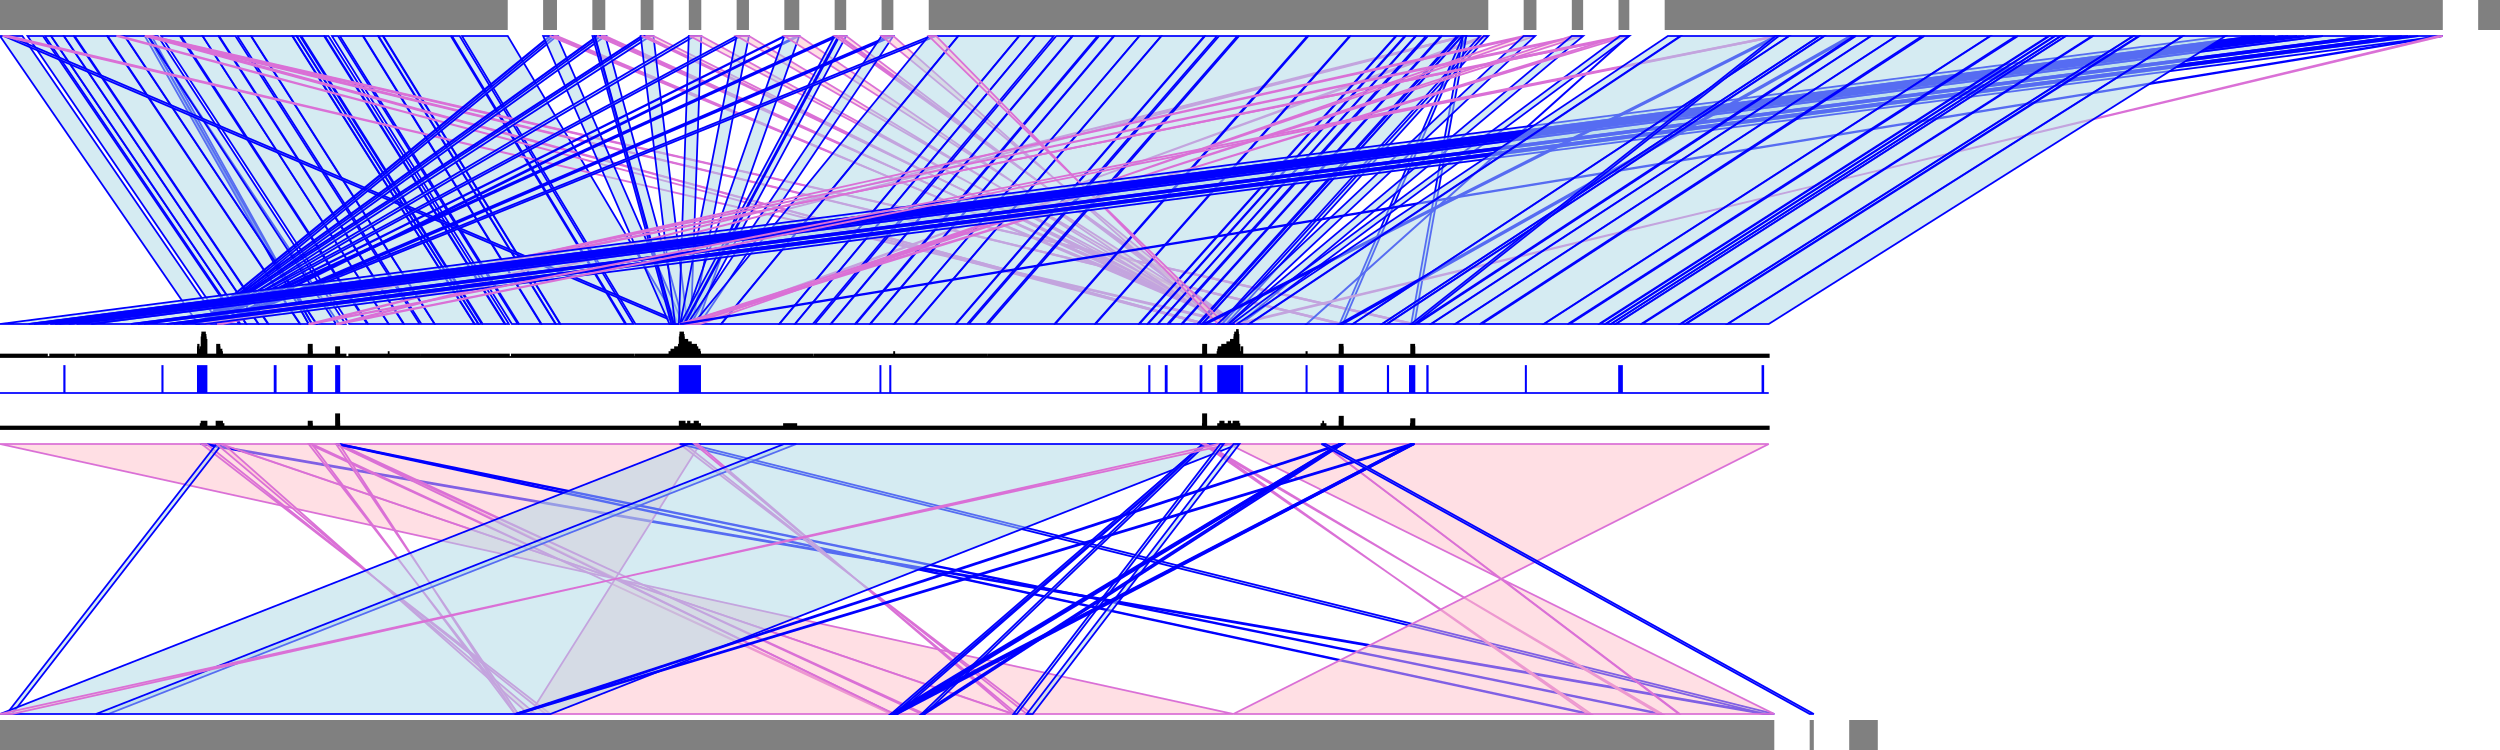 <?xml version="1.0" standalone="no"?>
<!DOCTYPE svg PUBLIC " -//W3C//DTD SVG 1.0//EN" "http://www.w3.org/TR/2001/REC-SVG-20010904/DTD/svg10.dtd">
<svg width="141.343" height="42.403">
<!-- reference contigs -->
<polygon points="3.47355254460302e-05,20.184 3.47355254460302e-05,20.045 1.599,20.045 1.599,20.184 1.627,20.184 1.627,20.045 1.911,20.045 1.911,20.184 1.922,20.184 1.922,20.045 2.652,20.045 2.652,20.184 2.837,20.184 2.837,20.045 3.072,20.045 3.072,20.184 3.117,20.184 3.117,20.045 3.32,20.045 3.32,20.184 3.353,20.184 3.353,20.045 3.81,20.045 3.81,20.184 3.868,20.184 3.868,20.045 4.179,20.045 4.179,20.184 4.32,20.184 4.32,20.045 5.152,20.045 5.152,20.184 5.161,20.184 5.161,20.045 7.383,20.045 7.383,20.184 7.408,20.184 7.408,20.045 7.782,20.045 7.782,20.184 7.807,20.184 7.807,20.045 8.101,20.045 8.101,20.184 8.138,20.184 8.138,20.045 9.401,20.045 9.402,20.184 9.424,20.184 9.424,20.045 9.738,20.045 9.738,20.184 9.8,20.184 9.8,20.045 10.289,20.045 10.289,20.184 10.304,20.184 10.304,20.045 11.187,20.045 11.187,19.906 11.187,19.906 11.187,19.629 11.201,19.629 11.201,19.49 11.229,19.49 11.229,19.629 11.23,19.629 11.23,19.906 11.31,19.906 11.31,19.768 11.329,19.768 11.329,19.906 11.344,19.906 11.344,19.629 11.397,19.629 11.397,19.212 11.397,19.212 11.397,19.074 11.422,19.074 11.422,18.935 11.435,18.935 11.435,18.796 11.587,18.796 11.587,18.935 11.594,18.935 11.594,19.074 11.612,19.074 11.612,18.935 11.62,18.935 11.62,19.074 11.635,19.074 11.635,19.212 11.674,19.212 11.674,19.351 11.674,19.351 11.674,19.49 11.675,19.49 11.675,20.045 12.273,20.045 12.273,19.906 12.273,19.906 12.273,19.768 12.273,19.768 12.273,19.49 12.402,19.49 12.402,19.629 12.417,19.629 12.417,19.768 12.522,19.768 12.522,19.906 12.554,19.906 12.554,20.045 12.587,20.045 12.587,20.184 12.669,20.184 12.669,20.045 13.517,20.045 13.517,20.184 13.591,20.184 13.591,20.045 13.919,20.045 13.919,20.184 13.928,20.184 13.928,20.045 14.608,20.045 14.608,20.184 14.621,20.184 14.621,20.045 15.152,20.045 15.152,20.184 15.178,20.184 15.178,20.045 16.952,20.045 16.952,20.184 16.976,20.184 16.976,20.045 17.448,20.045 17.448,19.906 17.45,19.906 17.45,19.768 17.45,19.768 17.45,19.629 17.451,19.629 17.451,19.49 17.629,19.49 17.629,19.629 17.629,19.629 17.629,19.768 17.633,19.768 17.633,19.906 17.638,19.906 17.638,20.045 17.896,20.045 17.896,20.184 17.902,20.184 17.902,20.045 18.998,20.045 18.998,19.768 18.999,19.768 18.999,19.629 19.176,19.629 19.176,19.768 19.176,19.768 19.176,19.906 19.18,19.906 19.18,20.045 19.536,20.045 19.536,20.184 19.744,20.184 19.744,20.045 20.759,20.045 20.759,20.184 20.813,20.184 20.813,20.045 21.973,20.045 21.973,19.906 21.976,19.906 21.976,20.045 22.817,20.045 22.817,20.184 22.846,20.184 22.846,20.045 23.722,20.045 23.722,20.184 23.824,20.184 23.824,20.045 24.568,20.045 24.568,20.184 24.58,20.184 24.58,20.045 26.818,20.045 26.818,20.184 26.837,20.184 26.837,20.045 27.046,20.045 27.047,20.184 27.056,20.184 27.056,20.045 27.234,20.045 27.234,20.184 27.291,20.184 27.291,20.045 28.536,20.045 28.536,20.184 28.57,20.184 28.57,20.045 28.771,20.045 28.771,20.184 28.938,20.184 28.938,20.045 29.27,20.045 29.27,20.184 29.343,20.184 29.343,20.045 30.59,20.045 30.59,20.184 30.615,20.184 30.615,20.045 31.405,20.045 31.405,20.184 31.425,20.184 31.425,20.045 31.666,20.045 31.666,20.184 31.683,20.184 31.683,20.045 35.347,20.045 35.347,20.184 35.401,20.184 35.401,20.045 35.813,20.045 35.813,20.184 35.927,20.184 35.927,20.045 37.849,20.045 37.849,19.906 37.958,19.906 37.958,19.768 38.067,19.768 38.067,19.906 38.099,19.906 38.099,19.768 38.165,19.768 38.165,19.629 38.381,19.629 38.381,19.49 38.39,19.49 38.39,19.629 38.428,19.629 38.428,19.49 38.428,19.49 38.428,19.351 38.429,19.351 38.429,19.212 38.429,19.212 38.429,19.074 38.454,19.074 38.454,18.935 38.466,18.935 38.467,18.796 38.618,18.796 38.618,18.935 38.626,18.935 38.626,19.074 38.644,19.074 38.644,18.935 38.652,18.935 38.652,19.074 38.667,19.074 38.667,19.212 38.705,19.212 38.705,19.351 38.718,19.351 38.718,19.212 38.816,19.212 38.816,19.351 38.855,19.351 38.855,19.212 38.858,19.212 38.858,19.351 38.984,19.351 38.984,19.49 38.999,19.49 38.999,19.351 39.06,19.351 39.06,19.49 39.069,19.49 39.069,19.629 39.111,19.629 39.111,19.49 39.131,19.49 39.131,19.629 39.195,19.629 39.195,19.49 39.353,19.49 39.353,19.629 39.428,19.629 39.428,19.768 39.548,19.768 39.549,19.906 39.581,19.906 39.581,20.045 40.766,20.045 40.766,20.184 40.777,20.184 40.777,20.045 44.052,20.045 44.052,20.184 44.066,20.184 44.066,20.045 44.94,20.045 44.94,20.184 44.95,20.184 44.95,20.045 45.954,20.045 45.954,20.184 46.067,20.184 46.067,20.045 46.958,20.045 46.958,20.184 46.984,20.184 46.984,20.045 48.335,20.045 48.335,20.184 48.388,20.184 48.388,20.045 49.181,20.045 49.181,20.184 49.207,20.184 49.207,20.045 50.55,20.045 50.55,19.906 50.558,19.906 50.558,20.045 51.713,20.045 51.713,20.184 51.728,20.184 51.728,20.045 54.028,20.045 54.028,20.184 54.055,20.184 54.055,20.045 54.683,20.045 54.683,20.184 54.778,20.184 54.778,20.045 55.764,20.045 55.764,20.184 55.87,20.184 55.87,20.045 59.616,20.045 59.616,20.184 59.658,20.184 59.658,20.045 61.901,20.045 61.901,20.184 61.936,20.184 61.936,20.045 64.379,20.045 64.38,20.184 64.419,20.184 64.419,20.045 64.869,20.045 64.869,20.184 64.902,20.184 64.902,20.045 65.453,20.045 65.453,20.184 65.469,20.184 65.469,20.045 66.002,20.045 66.002,20.184 66.082,20.184 66.082,20.045 66.792,20.045 66.792,20.184 66.842,20.184 66.842,20.045 67.693,20.045 67.693,20.184 67.78,20.184 67.78,20.045 67.966,20.045 67.966,20.184 67.976,20.184 67.976,20.045 68.015,20.045 68.015,19.906 68.015,19.906 68.015,19.768 68.015,19.768 68.015,19.629 68.019,19.629 68.019,19.49 68.197,19.49 68.197,19.906 68.198,19.906 68.198,20.045 68.836,20.045 68.836,19.906 68.868,19.906 68.868,19.768 68.9,19.768 68.9,19.629 68.938,19.629 68.938,19.768 69.02,19.768 69.021,19.629 69.096,19.629 69.096,19.49 69.254,19.49 69.254,19.629 69.317,19.629 69.318,19.49 69.338,19.49 69.338,19.629 69.38,19.629 69.38,19.49 69.388,19.49 69.388,19.351 69.449,19.351 69.449,19.49 69.465,19.49 69.465,19.351 69.591,19.351 69.591,19.212 69.594,19.212 69.594,19.351 69.633,19.351 69.633,19.212 69.731,19.212 69.731,19.351 69.743,19.351 69.743,19.212 69.782,19.212 69.782,19.074 69.797,19.074 69.797,18.935 69.805,18.935 69.805,19.074 69.823,19.074 69.823,18.935 69.83,18.935 69.83,18.796 69.934,18.796 69.934,18.657 69.982,18.657 69.982,18.796 69.995,18.796 69.995,18.935 70.02,18.935 70.02,19.074 70.02,19.074 70.02,19.49 70.073,19.49 70.073,19.768 70.073,19.768 70.073,19.906 70.142,19.906 70.142,20.045 70.196,20.045 70.196,19.906 70.196,19.906 70.196,19.768 70.197,19.768 70.197,19.629 70.239,19.629 70.239,19.906 70.239,19.906 70.239,20.045 70.602,20.045 70.602,20.184 70.632,20.184 70.632,20.045 73.862,20.045 73.862,19.906 73.88,19.906 73.88,20.045 75.732,20.045 75.732,19.906 75.737,19.906 75.737,19.768 75.737,19.768 75.737,19.629 75.737,19.629 75.737,19.49 75.908,19.49 75.908,19.629 75.921,19.629 75.921,19.768 75.922,19.768 75.922,19.906 75.922,19.906 75.922,20.045 76.477,20.045 76.477,20.184 76.488,20.184 76.488,20.045 78.13,20.045 78.13,20.184 78.141,20.184 78.141,20.045 78.399,20.045 78.399,20.184 78.419,20.184 78.419,20.045 79.783,20.045 79.783,19.768 79.783,19.768 79.783,19.629 79.783,19.629 79.783,19.49 79.955,19.49 79.955,19.629 79.968,19.629 79.968,19.768 79.968,19.768 79.968,19.906 79.968,19.906 79.968,20.045 80.002,20.045 80.002,20.184 80.094,20.184 80.094,20.045 80.894,20.045 80.894,20.184 80.918,20.184 80.918,20.045 82.271,20.045 82.271,20.184 82.282,20.184 82.282,20.045 83.671,20.045 83.671,20.184 83.77,20.184 83.77,20.045 87.279,20.045 87.279,20.184 87.294,20.184 87.294,20.045 88.645,20.045 88.645,20.184 88.742,20.184 88.742,20.045 90.402,20.045 90.402,20.184 90.461,20.184 90.461,20.045 90.749,20.045 90.749,20.184 90.784,20.184 90.784,20.045 91.078,20.045 91.078,20.184 91.082,20.184 91.082,20.045 91.348,20.045 91.348,20.184 91.355,20.184 91.355,20.045 92.785,20.045 92.785,20.184 92.848,20.184 92.848,20.045 94.994,20.045 94.994,20.184 95.015,20.184 95.015,20.045 95.269,20.045 95.269,20.184 95.318,20.184 95.318,20.045 97.659,20.045 97.659,20.184 97.679,20.184 97.679,20.045 100,20.045 100,20.184" fill="black" stroke="black" stroke-width="0.1" />
<polygon points="3.47355254460302e-05,22.219 3.47355254460302e-05,22.219 3.63,22.219 3.63,20.693 3.653,20.693 3.653,22.219 9.176,22.219 9.176,20.693 9.195,20.693 9.195,22.219 11.187,22.219 11.187,20.693 11.23,20.693 11.23,22.219 11.31,22.219 11.31,20.693 11.326,20.693 11.326,22.219 11.344,22.219 11.344,20.693 11.675,20.693 11.675,22.219 15.526,22.219 15.526,20.693 15.587,20.693 15.587,22.219 17.45,22.219 17.45,20.693 17.638,20.693 17.638,22.219 18.998,22.219 18.998,20.693 19.185,20.693 19.185,22.219 38.428,22.219 38.428,20.693 39.581,20.693 39.581,22.219 49.771,22.219 49.771,20.693 49.781,20.693 49.781,22.219 50.326,22.219 50.326,20.693 50.343,20.693 50.343,22.219 64.97,22.219 64.97,20.693 64.99,20.693 64.99,22.219 65.903,22.219 65.903,20.693 65.964,20.693 65.964,22.219 67.875,22.219 67.875,20.693 67.928,20.693 67.928,22.219 68.868,22.219 68.868,20.693 70.073,20.693 70.073,22.219 70.196,22.219 70.196,20.693 70.239,20.693 70.239,22.219 73.862,22.219 73.862,20.693 73.878,20.693 73.878,22.219 75.737,22.219 75.737,20.693 75.922,20.693 75.922,22.219 78.462,22.219 78.462,20.693 78.484,20.693 78.485,22.219 79.711,22.219 79.711,20.693 79.764,20.693 79.764,22.219 79.783,22.219 79.783,20.693 79.968,20.693 79.968,22.219 80.69,22.219 80.69,20.693 80.719,20.693 80.719,22.219 86.261,22.219 86.261,20.693 86.275,20.693 86.275,22.219 91.537,22.219 91.537,20.693 91.58,20.693 91.58,22.219 91.658,22.219 91.658,20.693 91.702,20.693 91.702,22.219 99.644,22.219 99.644,20.693 99.656,20.693 99.656,22.219 99.678,22.219 99.678,20.693 99.69,20.693 99.69,22.219 100,22.219 100,22.219" fill="blue" stroke="blue" stroke-width="0.1" />
<polygon points="3.47355254460302e-05,24.255 3.47355254460302e-05,24.116 11.344,24.116 11.344,23.977 11.397,23.977 11.397,23.838 11.675,23.838 11.675,24.116 12.243,24.116 12.243,23.838 12.433,23.838 12.433,23.977 12.474,23.977 12.474,23.838 12.554,23.838 12.554,23.977 12.636,23.977 12.636,24.116 17.448,24.116 17.448,23.977 17.449,23.977 17.449,23.838 17.629,23.838 17.629,23.977 17.638,23.977 17.638,24.116 18.998,24.116 18.998,23.561 18.998,23.561 18.998,23.422 19.176,23.422 19.176,23.838 19.18,23.838 19.18,23.977 19.185,23.977 19.185,24.116 38.428,24.116 38.428,23.838 38.706,23.838 38.706,23.977 38.899,23.977 38.899,23.838 38.982,23.838 38.982,23.977 39.269,23.977 39.269,23.838 39.46,23.838 39.46,23.977 39.581,23.977 39.581,24.116 44.325,24.116 44.325,23.977 45.02,23.977 45.02,24.116 68.006,24.116 68.006,23.977 68.015,23.977 68.015,23.838 68.015,23.838 68.015,23.422 68.197,23.422 68.197,23.838 68.198,23.838 68.198,24.116 68.868,24.116 68.868,23.977 68.989,23.977 68.989,23.838 69.179,23.838 69.179,23.977 69.467,23.977 69.467,23.838 69.55,23.838 69.55,23.977 69.742,23.977 69.742,23.838 70.02,23.838 70.02,23.977 70.073,23.977 70.073,24.116 74.71,24.116 74.71,23.977 74.807,23.977 74.807,23.838 74.808,23.838 74.808,23.977 74.944,23.977 74.944,24.116 75.732,24.116 75.732,23.838 75.737,23.838 75.737,23.561 75.922,23.561 75.922,23.699 75.922,23.699 75.922,23.838 75.922,23.838 75.922,24.116 79.765,24.116 79.765,23.977 79.783,23.977 79.783,23.699 79.968,23.699 79.968,23.838 79.968,23.838 79.968,23.977 79.968,23.977 79.968,24.116 100,24.116 100,24.255" fill="black" stroke="black" stroke-width="0.1" />
<!-- assembly contigs before -->
<polygon points="0,0 28.706,0 28.706,1.696 0,1.696" fill="grey" stroke="grey" stroke-width="0" />
<polygon points="30.706,0 31.49,0 31.49,1.696 30.706,1.696" fill="grey" stroke="grey" stroke-width="0" />
<polygon points="33.49,0 34.222,0 34.222,1.696 33.49,1.696" fill="grey" stroke="grey" stroke-width="0" />
<polygon points="36.222,0 36.943,0 36.943,1.696 36.222,1.696" fill="grey" stroke="grey" stroke-width="0" />
<polygon points="38.943,0 39.648,0 39.648,1.696 38.943,1.696" fill="grey" stroke="grey" stroke-width="0" />
<polygon points="41.648,0 42.344,0 42.344,1.696 41.648,1.696" fill="grey" stroke="grey" stroke-width="0" />
<polygon points="44.344,0 45.189,0 45.189,1.696 44.344,1.696" fill="grey" stroke="grey" stroke-width="0" />
<polygon points="47.189,0 47.842,0 47.842,1.696 47.189,1.696" fill="grey" stroke="grey" stroke-width="0" />
<polygon points="49.842,0 50.508,0 50.508,1.696 49.842,1.696" fill="grey" stroke="grey" stroke-width="0" />
<polygon points="52.508,0 84.144,0 84.144,1.696 52.508,1.696" fill="grey" stroke="grey" stroke-width="0" />
<polygon points="86.144,0 86.866,0 86.866,1.696 86.144,1.696" fill="grey" stroke="grey" stroke-width="0" />
<polygon points="88.866,0 89.506,0 89.506,1.696 88.866,1.696" fill="grey" stroke="grey" stroke-width="0" />
<polygon points="91.506,0 92.116,0 92.116,1.696 91.506,1.696" fill="grey" stroke="grey" stroke-width="0" />
<polygon points="94.116,0 138.109,0 138.109,1.696 94.116,1.696" fill="grey" stroke="grey" stroke-width="0" />
<polygon points="140.109,0 141.343,0 141.343,1.696 140.109,1.696" fill="grey" stroke="grey" stroke-width="0" />
<!-- assembly contigs after -->
<polygon points="0,40.707 100.314,40.707 100.314,42.403 0,42.403" fill="grey" stroke="grey" stroke-width="0" />
<polygon points="102.314,40.707 102.548,40.707 102.548,42.403 102.314,42.403" fill="grey" stroke="grey" stroke-width="0" />
<polygon points="104.548,40.707 106.165,40.707 106.165,42.403 104.548,42.403" fill="grey" stroke="grey" stroke-width="0" />
<!-- hits before vs ref -->
<polygon points="0.0,2.035 1.264,2.035 12.417,18.318 11.201,18.318" fill="lightblue" fill-opacity="0.5" stroke="blue" stroke-width="0.1" />
<polygon points="1.556,2.035 2.428,2.035 13.517,18.318 12.669,18.318" fill="lightblue" fill-opacity="0.5" stroke="blue" stroke-width="0.1" />
<polygon points="2.538,2.035 2.882,2.035 13.919,18.318 13.591,18.318" fill="lightblue" fill-opacity="0.5" stroke="blue" stroke-width="0.1" />
<polygon points="2.891,2.035 3.606,2.035 14.608,18.318 13.928,18.318" fill="lightblue" fill-opacity="0.5" stroke="blue" stroke-width="0.1" />
<polygon points="3.618,2.035 4.167,2.035 15.152,18.318 14.621,18.318" fill="lightblue" fill-opacity="0.5" stroke="blue" stroke-width="0.1" />
<polygon points="4.221,2.035 6.053,2.035 16.952,18.318 15.178,18.318" fill="lightblue" fill-opacity="0.5" stroke="blue" stroke-width="0.1" />
<polygon points="6.088,2.035 7.041,2.035 17.896,18.318 16.976,18.318" fill="lightblue" fill-opacity="0.5" stroke="blue" stroke-width="0.1" />
<polygon points="8.374,2.035 8.568,2.035 17.638,18.318 17.448,18.318" fill="lightblue" fill-opacity="0.5" stroke="blue" stroke-width="0.1" />
<polygon points="8.185,2.035 8.373,2.035 17.629,18.318 17.45,18.318" fill="lightblue" fill-opacity="0.5" stroke="blue" stroke-width="0.1" />
<polygon points="7.058,2.035 8.373,2.035 19.176,18.318 17.902,18.318" fill="lightblue" fill-opacity="0.5" stroke="blue" stroke-width="0.1" />
<polygon points="8.376,2.035 8.925,2.035 19.536,18.318 18.998,18.318" fill="lightblue" fill-opacity="0.5" stroke="blue" stroke-width="0.1" />
<polygon points="9.112,2.035 10.165,2.035 20.759,18.318 19.744,18.318" fill="lightblue" fill-opacity="0.5" stroke="blue" stroke-width="0.1" />
<polygon points="10.237,2.035 11.454,2.035 21.976,18.318 20.813,18.318" fill="lightblue" fill-opacity="0.5" stroke="blue" stroke-width="0.1" />
<polygon points="11.454,2.035 12.347,2.035 22.817,18.318 21.973,18.318" fill="lightblue" fill-opacity="0.5" stroke="blue" stroke-width="0.1" />
<polygon points="12.388,2.035 13.309,2.035 23.722,18.318 22.846,18.318" fill="lightblue" fill-opacity="0.5" stroke="blue" stroke-width="0.1" />
<polygon points="13.425,2.035 14.188,2.035 24.568,18.318 23.824,18.318" fill="lightblue" fill-opacity="0.5" stroke="blue" stroke-width="0.1" />
<polygon points="14.205,2.035 16.522,2.035 26.818,18.318 24.58,18.318" fill="lightblue" fill-opacity="0.5" stroke="blue" stroke-width="0.1" />
<polygon points="16.543,2.035 16.761,2.035 27.047,18.318 26.837,18.318" fill="lightblue" fill-opacity="0.5" stroke="blue" stroke-width="0.1" />
<polygon points="16.774,2.035 16.967,2.035 27.234,18.318 27.056,18.318" fill="lightblue" fill-opacity="0.5" stroke="blue" stroke-width="0.1" />
<polygon points="17.034,2.035 18.323,2.035 28.536,18.318 27.291,18.318" fill="lightblue" fill-opacity="0.5" stroke="blue" stroke-width="0.1" />
<polygon points="18.367,2.035 18.576,2.035 28.771,18.318 28.57,18.318" fill="lightblue" fill-opacity="0.5" stroke="blue" stroke-width="0.1" />
<polygon points="18.766,2.035 19.108,2.035 29.27,18.318 28.938,18.318" fill="lightblue" fill-opacity="0.5" stroke="blue" stroke-width="0.1" />
<polygon points="19.218,2.035 20.514,2.035 30.59,18.318 29.343,18.318" fill="lightblue" fill-opacity="0.5" stroke="blue" stroke-width="0.1" />
<polygon points="20.538,2.035 21.374,2.035 31.405,18.318 30.615,18.318" fill="lightblue" fill-opacity="0.5" stroke="blue" stroke-width="0.1" />
<polygon points="21.401,2.035 21.642,2.035 31.666,18.318 31.425,18.318" fill="lightblue" fill-opacity="0.5" stroke="blue" stroke-width="0.1" />
<polygon points="21.668,2.035 25.487,2.035 35.347,18.318 31.683,18.318" fill="lightblue" fill-opacity="0.5" stroke="blue" stroke-width="0.1" />
<polygon points="25.556,2.035 25.986,2.035 35.813,18.318 35.401,18.318" fill="lightblue" fill-opacity="0.5" stroke="blue" stroke-width="0.1" />
<polygon points="26.116,2.035 28.706,2.035 38.39,18.318 35.927,18.318" fill="lightblue" fill-opacity="0.5" stroke="blue" stroke-width="0.1" />
<polygon points="0.202,2.035 0.496,2.035 38.705,18.318 38.429,18.318" fill="lightblue" fill-opacity="0.5" stroke="blue" stroke-width="0.1" />
<polygon points="8.373,2.035 8.185,2.035 68.197,18.318 68.015,18.318" fill="pink" fill-opacity="0.5" stroke="orchid" stroke-width="0.1" />
<polygon points="8.558,2.035 8.375,2.035 68.198,18.318 68.015,18.318" fill="pink" fill-opacity="0.5" stroke="orchid" stroke-width="0.1" />
<polygon points="6.76,2.035 6.581,2.035 68.197,18.318 68.019,18.318" fill="pink" fill-opacity="0.5" stroke="orchid" stroke-width="0.1" />
<polygon points="0.496,2.035 0.147,2.035 70.073,18.318 69.743,18.318" fill="pink" fill-opacity="0.5" stroke="orchid" stroke-width="0.1" />
<polygon points="8.563,2.035 8.376,2.035 75.922,18.318 75.732,18.318" fill="pink" fill-opacity="0.5" stroke="orchid" stroke-width="0.1" />
<polygon points="8.373,2.035 8.198,2.035 75.908,18.318 75.737,18.318" fill="pink" fill-opacity="0.5" stroke="orchid" stroke-width="0.1" />
<polygon points="8.373,2.035 8.198,2.035 79.955,18.318 79.783,18.318" fill="pink" fill-opacity="0.5" stroke="orchid" stroke-width="0.1" />
<polygon points="8.558,2.035 8.376,2.035 79.968,18.318 79.783,18.318" fill="pink" fill-opacity="0.5" stroke="orchid" stroke-width="0.1" />
<polygon points="31.08,2.035 31.123,2.035 11.23,18.318 11.187,18.318" fill="lightblue" fill-opacity="0.5" stroke="blue" stroke-width="0.1" />
<polygon points="31.294,2.035 31.49,2.035 11.587,18.318 11.397,18.318" fill="lightblue" fill-opacity="0.5" stroke="blue" stroke-width="0.1" />
<polygon points="30.706,2.035 31.49,2.035 38.618,18.318 37.849,18.318" fill="lightblue" fill-opacity="0.5" stroke="blue" stroke-width="0.1" />
<polygon points="31.49,2.035 31.294,2.035 70.02,18.318 69.83,18.318" fill="pink" fill-opacity="0.5" stroke="orchid" stroke-width="0.1" />
<polygon points="31.123,2.035 31.08,2.035 70.239,18.318 70.196,18.318" fill="pink" fill-opacity="0.5" stroke="orchid" stroke-width="0.1" />
<polygon points="33.759,2.035 33.804,2.035 11.23,18.318 11.187,18.318" fill="lightblue" fill-opacity="0.5" stroke="blue" stroke-width="0.1" />
<polygon points="33.982,2.035 34.222,2.035 11.62,18.318 11.397,18.318" fill="lightblue" fill-opacity="0.5" stroke="blue" stroke-width="0.1" />
<polygon points="33.496,2.035 33.613,2.035 38.067,18.318 37.958,18.318" fill="lightblue" fill-opacity="0.5" stroke="blue" stroke-width="0.1" />
<polygon points="33.635,2.035 34.222,2.035 38.652,18.318 38.099,18.318" fill="lightblue" fill-opacity="0.5" stroke="blue" stroke-width="0.1" />
<polygon points="34.222,2.035 33.982,2.035 70.02,18.318 69.797,18.318" fill="pink" fill-opacity="0.5" stroke="orchid" stroke-width="0.1" />
<polygon points="33.805,2.035 33.759,2.035 70.239,18.318 70.196,18.318" fill="pink" fill-opacity="0.5" stroke="orchid" stroke-width="0.1" />
<polygon points="36.278,2.035 36.32,2.035 11.229,18.318 11.187,18.318" fill="lightblue" fill-opacity="0.5" stroke="blue" stroke-width="0.1" />
<polygon points="36.491,2.035 36.78,2.035 11.675,18.318 11.397,18.318" fill="lightblue" fill-opacity="0.5" stroke="blue" stroke-width="0.1" />
<polygon points="36.222,2.035 36.943,2.035 38.858,18.318 38.165,18.318" fill="lightblue" fill-opacity="0.5" stroke="blue" stroke-width="0.1" />
<polygon points="36.943,2.035 36.491,2.035 70.02,18.318 69.591,18.318" fill="pink" fill-opacity="0.5" stroke="orchid" stroke-width="0.1" />
<polygon points="36.321,2.035 36.278,2.035 70.239,18.318 70.197,18.318" fill="pink" fill-opacity="0.5" stroke="orchid" stroke-width="0.1" />
<polygon points="38.992,2.035 39.279,2.035 11.674,18.318 11.397,18.318" fill="lightblue" fill-opacity="0.5" stroke="blue" stroke-width="0.1" />
<polygon points="38.943,2.035 39.648,2.035 39.06,18.318 38.381,18.318" fill="lightblue" fill-opacity="0.5" stroke="blue" stroke-width="0.1" />
<polygon points="39.648,2.035 38.992,2.035 70.02,18.318 69.388,18.318" fill="pink" fill-opacity="0.5" stroke="orchid" stroke-width="0.1" />
<polygon points="41.648,2.035 41.904,2.035 11.675,18.318 11.422,18.318" fill="lightblue" fill-opacity="0.5" stroke="blue" stroke-width="0.1" />
<polygon points="41.648,2.035 42.344,2.035 39.131,18.318 38.454,18.318" fill="lightblue" fill-opacity="0.5" stroke="blue" stroke-width="0.1" />
<polygon points="42.344,2.035 41.648,2.035 69.995,18.318 69.318,18.318" fill="pink" fill-opacity="0.5" stroke="orchid" stroke-width="0.1" />
<polygon points="44.344,2.035 44.41,2.035 11.675,18.318 11.612,18.318" fill="lightblue" fill-opacity="0.5" stroke="blue" stroke-width="0.1" />
<polygon points="45.052,2.035 45.189,2.035 12.402,18.318 12.273,18.318" fill="lightblue" fill-opacity="0.5" stroke="blue" stroke-width="0.1" />
<polygon points="44.344,2.035 45.189,2.035 39.428,18.318 38.644,18.318" fill="lightblue" fill-opacity="0.5" stroke="blue" stroke-width="0.1" />
<polygon points="45.189,2.035 44.344,2.035 69.805,18.318 69.021,18.318" fill="pink" fill-opacity="0.5" stroke="orchid" stroke-width="0.1" />
<polygon points="47.19,2.035 47.397,2.035 11.635,18.318 11.435,18.318" fill="lightblue" fill-opacity="0.5" stroke="blue" stroke-width="0.1" />
<polygon points="47.19,2.035 47.397,2.035 38.667,18.318 38.467,18.318" fill="lightblue" fill-opacity="0.5" stroke="blue" stroke-width="0.1" />
<polygon points="47.47,2.035 47.842,2.035 39.069,18.318 38.718,18.318" fill="lightblue" fill-opacity="0.5" stroke="blue" stroke-width="0.1" />
<polygon points="47.842,2.035 47.47,2.035 69.731,18.318 69.38,18.318" fill="pink" fill-opacity="0.5" stroke="orchid" stroke-width="0.1" />
<polygon points="47.397,2.035 47.19,2.035 69.982,18.318 69.782,18.318" fill="pink" fill-opacity="0.5" stroke="orchid" stroke-width="0.1" />
<polygon points="50.265,2.035 50.508,2.035 12.522,18.318 12.273,18.318" fill="lightblue" fill-opacity="0.5" stroke="blue" stroke-width="0.1" />
<polygon points="49.842,2.035 50.508,2.035 39.549,18.318 38.855,18.318" fill="lightblue" fill-opacity="0.5" stroke="blue" stroke-width="0.1" />
<polygon points="50.508,2.035 49.842,2.035 69.594,18.318 68.9,18.318" fill="pink" fill-opacity="0.5" stroke="orchid" stroke-width="0.1" />
<polygon points="52.621,2.035 52.926,2.035 12.554,18.318 12.273,18.318" fill="lightblue" fill-opacity="0.5" stroke="blue" stroke-width="0.1" />
<polygon points="82.901,2.035 82.711,2.035 17.629,18.318 17.451,18.318" fill="pink" fill-opacity="0.5" stroke="orchid" stroke-width="0.1" />
<polygon points="82.901,2.035 82.711,2.035 19.176,18.318 18.999,18.318" fill="pink" fill-opacity="0.5" stroke="orchid" stroke-width="0.1" />
<polygon points="84.144,2.035 83.882,2.035 39.353,18.318 39.111,18.318" fill="pink" fill-opacity="0.5" stroke="orchid" stroke-width="0.1" />
<polygon points="52.508,2.035 54.167,2.035 40.766,18.318 39.195,18.318" fill="lightblue" fill-opacity="0.5" stroke="blue" stroke-width="0.1" />
<polygon points="54.184,2.035 57.611,2.035 44.052,18.318 40.777,18.318" fill="lightblue" fill-opacity="0.5" stroke="blue" stroke-width="0.1" />
<polygon points="57.626,2.035 58.517,2.035 44.94,18.318 44.066,18.318" fill="lightblue" fill-opacity="0.5" stroke="blue" stroke-width="0.1" />
<polygon points="58.526,2.035 59.577,2.035 45.954,18.318 44.95,18.318" fill="lightblue" fill-opacity="0.5" stroke="blue" stroke-width="0.1" />
<polygon points="59.716,2.035 60.62,2.035 46.958,18.318 46.067,18.318" fill="lightblue" fill-opacity="0.5" stroke="blue" stroke-width="0.1" />
<polygon points="60.651,2.035 62.054,2.035 48.335,18.318 46.984,18.318" fill="lightblue" fill-opacity="0.5" stroke="blue" stroke-width="0.1" />
<polygon points="62.137,2.035 62.962,2.035 49.181,18.318 48.388,18.318" fill="lightblue" fill-opacity="0.5" stroke="blue" stroke-width="0.1" />
<polygon points="62.996,2.035 64.417,2.035 50.558,18.318 49.207,18.318" fill="lightblue" fill-opacity="0.5" stroke="blue" stroke-width="0.1" />
<polygon points="64.419,2.035 65.649,2.035 51.713,18.318 50.55,18.318" fill="lightblue" fill-opacity="0.5" stroke="blue" stroke-width="0.1" />
<polygon points="65.665,2.035 68.09,2.035 54.028,18.318 51.728,18.318" fill="lightblue" fill-opacity="0.5" stroke="blue" stroke-width="0.1" />
<polygon points="68.131,2.035 68.81,2.035 54.683,18.318 54.055,18.318" fill="lightblue" fill-opacity="0.5" stroke="blue" stroke-width="0.1" />
<polygon points="68.923,2.035 69.958,2.035 55.764,18.318 54.778,18.318" fill="lightblue" fill-opacity="0.5" stroke="blue" stroke-width="0.1" />
<polygon points="70.053,2.035 73.908,2.035 59.616,18.318 55.87,18.318" fill="lightblue" fill-opacity="0.5" stroke="blue" stroke-width="0.1" />
<polygon points="73.976,2.035 76.303,2.035 61.901,18.318 59.658,18.318" fill="lightblue" fill-opacity="0.5" stroke="blue" stroke-width="0.1" />
<polygon points="76.347,2.035 78.915,2.035 64.38,18.318 61.936,18.318" fill="lightblue" fill-opacity="0.5" stroke="blue" stroke-width="0.1" />
<polygon points="78.95,2.035 79.421,2.035 64.869,18.318 64.419,18.318" fill="lightblue" fill-opacity="0.5" stroke="blue" stroke-width="0.1" />
<polygon points="79.471,2.035 80.035,2.035 65.453,18.318 64.902,18.318" fill="lightblue" fill-opacity="0.5" stroke="blue" stroke-width="0.1" />
<polygon points="80.064,2.035 80.626,2.035 66.002,18.318 65.469,18.318" fill="lightblue" fill-opacity="0.5" stroke="blue" stroke-width="0.1" />
<polygon points="80.729,2.035 81.454,2.035 66.792,18.318 66.082,18.318" fill="lightblue" fill-opacity="0.5" stroke="blue" stroke-width="0.1" />
<polygon points="81.515,2.035 82.381,2.035 67.693,18.318 66.842,18.318" fill="lightblue" fill-opacity="0.5" stroke="blue" stroke-width="0.1" />
<polygon points="82.475,2.035 82.67,2.035 67.966,18.318 67.78,18.318" fill="lightblue" fill-opacity="0.5" stroke="blue" stroke-width="0.1" />
<polygon points="82.67,2.035 83.68,2.035 68.938,18.318 67.976,18.318" fill="lightblue" fill-opacity="0.5" stroke="blue" stroke-width="0.1" />
<polygon points="52.926,2.035 52.508,2.035 69.254,18.318 68.868,18.318" fill="pink" fill-opacity="0.5" stroke="orchid" stroke-width="0.1" />
<polygon points="83.882,2.035 84.144,2.035 69.338,18.318 69.096,18.318" fill="lightblue" fill-opacity="0.5" stroke="blue" stroke-width="0.1" />
<polygon points="82.711,2.035 82.901,2.035 75.921,18.318 75.737,18.318" fill="lightblue" fill-opacity="0.5" stroke="blue" stroke-width="0.1" />
<polygon points="82.711,2.035 82.901,2.035 79.968,18.318 79.783,18.318" fill="lightblue" fill-opacity="0.5" stroke="blue" stroke-width="0.1" />
<polygon points="86.471,2.035 86.144,2.035 12.587,18.318 12.273,18.318" fill="pink" fill-opacity="0.5" stroke="orchid" stroke-width="0.1" />
<polygon points="86.789,2.035 86.178,2.035 39.581,18.318 38.999,18.318" fill="pink" fill-opacity="0.5" stroke="orchid" stroke-width="0.1" />
<polygon points="86.144,2.035 86.789,2.035 69.449,18.318 68.836,18.318" fill="lightblue" fill-opacity="0.5" stroke="blue" stroke-width="0.1" />
<polygon points="89.506,2.035 89.158,2.035 11.675,18.318 11.344,18.318" fill="pink" fill-opacity="0.5" stroke="orchid" stroke-width="0.1" />
<polygon points="89.45,2.035 88.866,2.035 38.984,18.318 38.428,18.318" fill="pink" fill-opacity="0.5" stroke="orchid" stroke-width="0.1" />
<polygon points="88.866,2.035 89.506,2.035 70.073,18.318 69.465,18.318" fill="lightblue" fill-opacity="0.5" stroke="blue" stroke-width="0.1" />
<polygon points="92.085,2.035 92.066,2.035 11.329,18.318 11.31,18.318" fill="pink" fill-opacity="0.5" stroke="orchid" stroke-width="0.1" />
<polygon points="92.046,2.035 91.709,2.035 11.674,18.318 11.344,18.318" fill="pink" fill-opacity="0.5" stroke="orchid" stroke-width="0.1" />
<polygon points="91.993,2.035 91.594,2.035 38.816,18.318 38.429,18.318" fill="pink" fill-opacity="0.5" stroke="orchid" stroke-width="0.1" />
<polygon points="91.594,2.035 92.116,2.035 70.142,18.318 69.633,18.318" fill="lightblue" fill-opacity="0.5" stroke="blue" stroke-width="0.1" />
<polygon points="92.069,2.035 92.087,2.035 73.88,18.318 73.862,18.318" fill="lightblue" fill-opacity="0.5" stroke="blue" stroke-width="0.1" />
<polygon points="125.823,2.035 127.495,2.035 1.599,18.318 0.0,18.318" fill="lightblue" fill-opacity="0.5" stroke="blue" stroke-width="0.1" />
<polygon points="127.535,2.035 127.834,2.035 1.911,18.318 1.627,18.318" fill="lightblue" fill-opacity="0.5" stroke="blue" stroke-width="0.1" />
<polygon points="127.853,2.035 128.609,2.035 2.652,18.318 1.922,18.318" fill="lightblue" fill-opacity="0.5" stroke="blue" stroke-width="0.1" />
<polygon points="128.863,2.035 129.109,2.035 3.072,18.318 2.837,18.318" fill="lightblue" fill-opacity="0.5" stroke="blue" stroke-width="0.1" />
<polygon points="129.173,2.035 129.374,2.035 3.32,18.318 3.117,18.318" fill="lightblue" fill-opacity="0.5" stroke="blue" stroke-width="0.1" />
<polygon points="129.419,2.035 129.883,2.035 3.81,18.318 3.353,18.318" fill="lightblue" fill-opacity="0.5" stroke="blue" stroke-width="0.1" />
<polygon points="129.965,2.035 130.286,2.035 4.179,18.318 3.868,18.318" fill="lightblue" fill-opacity="0.5" stroke="blue" stroke-width="0.1" />
<polygon points="130.468,2.035 131.333,2.035 5.152,18.318 4.32,18.318" fill="lightblue" fill-opacity="0.5" stroke="blue" stroke-width="0.1" />
<polygon points="131.342,2.035 133.668,2.035 7.383,18.318 5.161,18.318" fill="lightblue" fill-opacity="0.5" stroke="blue" stroke-width="0.1" />
<polygon points="133.697,2.035 134.093,2.035 7.782,18.318 7.408,18.318" fill="lightblue" fill-opacity="0.5" stroke="blue" stroke-width="0.1" />
<polygon points="134.127,2.035 134.44,2.035 8.101,18.318 7.807,18.318" fill="lightblue" fill-opacity="0.5" stroke="blue" stroke-width="0.1" />
<polygon points="134.491,2.035 135.793,2.035 9.402,18.318 8.138,18.318" fill="lightblue" fill-opacity="0.5" stroke="blue" stroke-width="0.1" />
<polygon points="135.821,2.035 136.144,2.035 9.738,18.318 9.424,18.318" fill="lightblue" fill-opacity="0.5" stroke="blue" stroke-width="0.1" />
<polygon points="136.216,2.035 136.718,2.035 10.289,18.318 9.8,18.318" fill="lightblue" fill-opacity="0.5" stroke="blue" stroke-width="0.1" />
<polygon points="136.751,2.035 138.109,2.035 11.594,18.318 10.304,18.318" fill="lightblue" fill-opacity="0.5" stroke="blue" stroke-width="0.1" />
<polygon points="100.571,2.035 100.379,2.035 17.633,18.318 17.45,18.318" fill="pink" fill-opacity="0.5" stroke="orchid" stroke-width="0.1" />
<polygon points="100.571,2.035 100.379,2.035 19.18,18.318 18.998,18.318" fill="pink" fill-opacity="0.5" stroke="orchid" stroke-width="0.1" />
<polygon points="137.905,2.035 138.109,2.035 38.626,18.318 38.428,18.318" fill="lightblue" fill-opacity="0.5" stroke="blue" stroke-width="0.1" />
<polygon points="100.384,2.035 100.571,2.035 68.197,18.318 68.015,18.318" fill="lightblue" fill-opacity="0.5" stroke="blue" stroke-width="0.1" />
<polygon points="138.109,2.035 137.85,2.035 70.073,18.318 69.823,18.318" fill="pink" fill-opacity="0.5" stroke="orchid" stroke-width="0.1" />
<polygon points="94.298,2.035 95,2.035 70.602,18.318 69.934,18.318" fill="lightblue" fill-opacity="0.5" stroke="blue" stroke-width="0.1" />
<polygon points="95.042,2.035 101.145,2.035 76.477,18.318 70.632,18.318" fill="lightblue" fill-opacity="0.5" stroke="blue" stroke-width="0.1" />
<polygon points="104.59,2.035 104.775,2.035 75.922,18.318 75.737,18.318" fill="lightblue" fill-opacity="0.5" stroke="blue" stroke-width="0.1" />
<polygon points="101.154,2.035 102.863,2.035 78.13,18.318 76.488,18.318" fill="lightblue" fill-opacity="0.5" stroke="blue" stroke-width="0.1" />
<polygon points="102.877,2.035 103.134,2.035 78.399,18.318 78.141,18.318" fill="lightblue" fill-opacity="0.5" stroke="blue" stroke-width="0.1" />
<polygon points="103.153,2.035 104.81,2.035 80.002,18.318 78.419,18.318" fill="lightblue" fill-opacity="0.5" stroke="blue" stroke-width="0.1" />
<polygon points="100.384,2.035 100.571,2.035 79.968,18.318 79.783,18.318" fill="lightblue" fill-opacity="0.5" stroke="blue" stroke-width="0.1" />
<polygon points="104.929,2.035 105.773,2.035 80.894,18.318 80.094,18.318" fill="lightblue" fill-opacity="0.5" stroke="blue" stroke-width="0.1" />
<polygon points="105.793,2.035 107.208,2.035 82.271,18.318 80.918,18.318" fill="lightblue" fill-opacity="0.5" stroke="blue" stroke-width="0.1" />
<polygon points="107.22,2.035 108.672,2.035 83.671,18.318 82.282,18.318" fill="lightblue" fill-opacity="0.5" stroke="blue" stroke-width="0.1" />
<polygon points="108.801,2.035 112.516,2.035 87.279,18.318 83.77,18.318" fill="lightblue" fill-opacity="0.5" stroke="blue" stroke-width="0.1" />
<polygon points="112.538,2.035 113.97,2.035 88.645,18.318 87.294,18.318" fill="lightblue" fill-opacity="0.5" stroke="blue" stroke-width="0.1" />
<polygon points="114.093,2.035 115.817,2.035 90.402,18.318 88.742,18.318" fill="lightblue" fill-opacity="0.5" stroke="blue" stroke-width="0.1" />
<polygon points="115.869,2.035 116.162,2.035 90.749,18.318 90.461,18.318" fill="lightblue" fill-opacity="0.5" stroke="blue" stroke-width="0.1" />
<polygon points="116.195,2.035 116.51,2.035 91.078,18.318 90.784,18.318" fill="lightblue" fill-opacity="0.5" stroke="blue" stroke-width="0.1" />
<polygon points="116.525,2.035 116.793,2.035 91.348,18.318 91.082,18.318" fill="lightblue" fill-opacity="0.5" stroke="blue" stroke-width="0.1" />
<polygon points="116.799,2.035 118.278,2.035 92.785,18.318 91.355,18.318" fill="lightblue" fill-opacity="0.5" stroke="blue" stroke-width="0.1" />
<polygon points="118.341,2.035 120.6,2.035 94.994,18.318 92.848,18.318" fill="lightblue" fill-opacity="0.5" stroke="blue" stroke-width="0.1" />
<polygon points="120.623,2.035 120.907,2.035 95.269,18.318 95.015,18.318" fill="lightblue" fill-opacity="0.5" stroke="blue" stroke-width="0.1" />
<polygon points="120.974,2.035 123.401,2.035 97.659,18.318 95.318,18.318" fill="lightblue" fill-opacity="0.5" stroke="blue" stroke-width="0.1" />
<polygon points="123.421,2.035 125.823,2.035 100.0,18.318 97.679,18.318" fill="lightblue" fill-opacity="0.5" stroke="blue" stroke-width="0.1" />
<!-- hits after vs ref -->
<polygon points="0.0,25.103 12.433,25.103 57.295,40.368 69.728,40.368" fill="pink" fill-opacity="0.5" stroke="orchid" stroke-width="0.1" />
<polygon points="11.344,25.103 11.675,25.103 100.038,40.368 99.708,40.368" fill="lightblue" fill-opacity="0.5" stroke="blue" stroke-width="0.1" />
<polygon points="11.397,25.103 11.675,25.103 30.842,40.368 31.12,40.368" fill="pink" fill-opacity="0.5" stroke="orchid" stroke-width="0.1" />
<polygon points="12.243,25.103 12.554,25.103 0.682,40.368 0.37,40.368" fill="lightblue" fill-opacity="0.5" stroke="blue" stroke-width="0.1" />
<polygon points="12.243,25.103 12.636,25.103 29.886,40.368 30.279,40.368" fill="pink" fill-opacity="0.5" stroke="orchid" stroke-width="0.1" />
<polygon points="12.474,25.103 19.176,25.103 50.553,40.368 57.255,40.368" fill="pink" fill-opacity="0.5" stroke="orchid" stroke-width="0.1" />
<polygon points="17.448,25.103 17.638,25.103 50.364,40.368 50.552,40.368" fill="pink" fill-opacity="0.5" stroke="orchid" stroke-width="0.1" />
<polygon points="17.449,25.103 17.629,25.103 29.115,40.368 29.298,40.368" fill="pink" fill-opacity="0.5" stroke="orchid" stroke-width="0.1" />
<polygon points="18.998,25.103 39.581,25.103 29.968,40.368 50.55,40.368" fill="pink" fill-opacity="0.5" stroke="orchid" stroke-width="0.1" />
<polygon points="18.998,25.103 19.185,25.103 52.091,40.368 52.278,40.368" fill="pink" fill-opacity="0.5" stroke="orchid" stroke-width="0.1" />
<polygon points="18.998,25.103 19.176,25.103 89.945,40.368 89.76,40.368" fill="lightblue" fill-opacity="0.5" stroke="blue" stroke-width="0.1" />
<polygon points="18.998,25.103 19.18,25.103 93.996,40.368 93.806,40.368" fill="lightblue" fill-opacity="0.5" stroke="blue" stroke-width="0.1" />
<polygon points="18.998,25.103 19.176,25.103 29.115,40.368 29.297,40.368" fill="pink" fill-opacity="0.5" stroke="orchid" stroke-width="0.1" />
<polygon points="38.428,25.103 38.706,25.103 58.053,40.368 58.331,40.368" fill="pink" fill-opacity="0.5" stroke="orchid" stroke-width="0.1" />
<polygon points="38.428,25.103 38.982,25.103 100.314,40.368 99.76,40.368" fill="lightblue" fill-opacity="0.5" stroke="blue" stroke-width="0.1" />
<polygon points="38.899,25.103 45.02,25.103 6.12,40.368 0.0,40.368" fill="lightblue" fill-opacity="0.5" stroke="blue" stroke-width="0.1" />
<polygon points="39.269,25.103 39.46,25.103 57.295,40.368 57.485,40.368" fill="pink" fill-opacity="0.5" stroke="orchid" stroke-width="0.1" />
<polygon points="44.325,25.103 70.02,25.103 31.12,40.368 5.426,40.368" fill="lightblue" fill-opacity="0.5" stroke="blue" stroke-width="0.1" />
<polygon points="68.006,25.103 68.197,25.103 89.76,40.368 89.963,40.368" fill="pink" fill-opacity="0.5" stroke="orchid" stroke-width="0.1" />
<polygon points="68.015,25.103 68.197,25.103 50.731,40.368 50.553,40.368" fill="lightblue" fill-opacity="0.5" stroke="blue" stroke-width="0.1" />
<polygon points="68.015,25.103 68.198,25.103 50.551,40.368 50.373,40.368" fill="lightblue" fill-opacity="0.5" stroke="blue" stroke-width="0.1" />
<polygon points="68.015,25.103 68.198,25.103 52.279,40.368 52.1,40.368" fill="lightblue" fill-opacity="0.5" stroke="blue" stroke-width="0.1" />
<polygon points="68.015,25.103 68.197,25.103 93.806,40.368 93.991,40.368" fill="pink" fill-opacity="0.5" stroke="orchid" stroke-width="0.1" />
<polygon points="68.868,25.103 69.55,25.103 0.0,40.368 0.682,40.368" fill="pink" fill-opacity="0.5" stroke="orchid" stroke-width="0.1" />
<polygon points="68.989,25.103 69.179,25.103 57.485,40.368 57.295,40.368" fill="lightblue" fill-opacity="0.5" stroke="blue" stroke-width="0.1" />
<polygon points="69.467,25.103 74.808,25.103 94.973,40.368 100.314,40.368" fill="pink" fill-opacity="0.5" stroke="orchid" stroke-width="0.1" />
<polygon points="69.742,25.103 70.073,25.103 58.384,40.368 58.053,40.368" fill="lightblue" fill-opacity="0.5" stroke="blue" stroke-width="0.1" />
<polygon points="74.807,25.103 100.0,25.103 69.728,40.368 94.921,40.368" fill="pink" fill-opacity="0.5" stroke="orchid" stroke-width="0.1" />
<polygon points="75.732,25.103 75.922,25.103 50.55,40.368 50.369,40.368" fill="lightblue" fill-opacity="0.5" stroke="blue" stroke-width="0.1" />
<polygon points="75.732,25.103 75.922,25.103 52.279,40.368 52.095,40.368" fill="lightblue" fill-opacity="0.5" stroke="blue" stroke-width="0.1" />
<polygon points="75.737,25.103 75.922,25.103 29.297,40.368 29.115,40.368" fill="lightblue" fill-opacity="0.5" stroke="blue" stroke-width="0.1" />
<polygon points="75.737,25.103 75.922,25.103 50.731,40.368 50.553,40.368" fill="lightblue" fill-opacity="0.5" stroke="blue" stroke-width="0.1" />
<polygon points="79.765,25.103 79.968,25.103 29.297,40.368 29.106,40.368" fill="lightblue" fill-opacity="0.5" stroke="blue" stroke-width="0.1" />
<polygon points="79.783,25.103 79.968,25.103 50.55,40.368 50.373,40.368" fill="lightblue" fill-opacity="0.5" stroke="blue" stroke-width="0.1" />
<polygon points="79.783,25.103 79.968,25.103 50.731,40.368 50.553,40.368" fill="lightblue" fill-opacity="0.5" stroke="blue" stroke-width="0.1" />
<polygon points="74.71,25.103 74.944,25.103 102.548,40.368 102.314,40.368" fill="lightblue" fill-opacity="0.5" stroke="blue" stroke-width="0.1" />
</svg>
